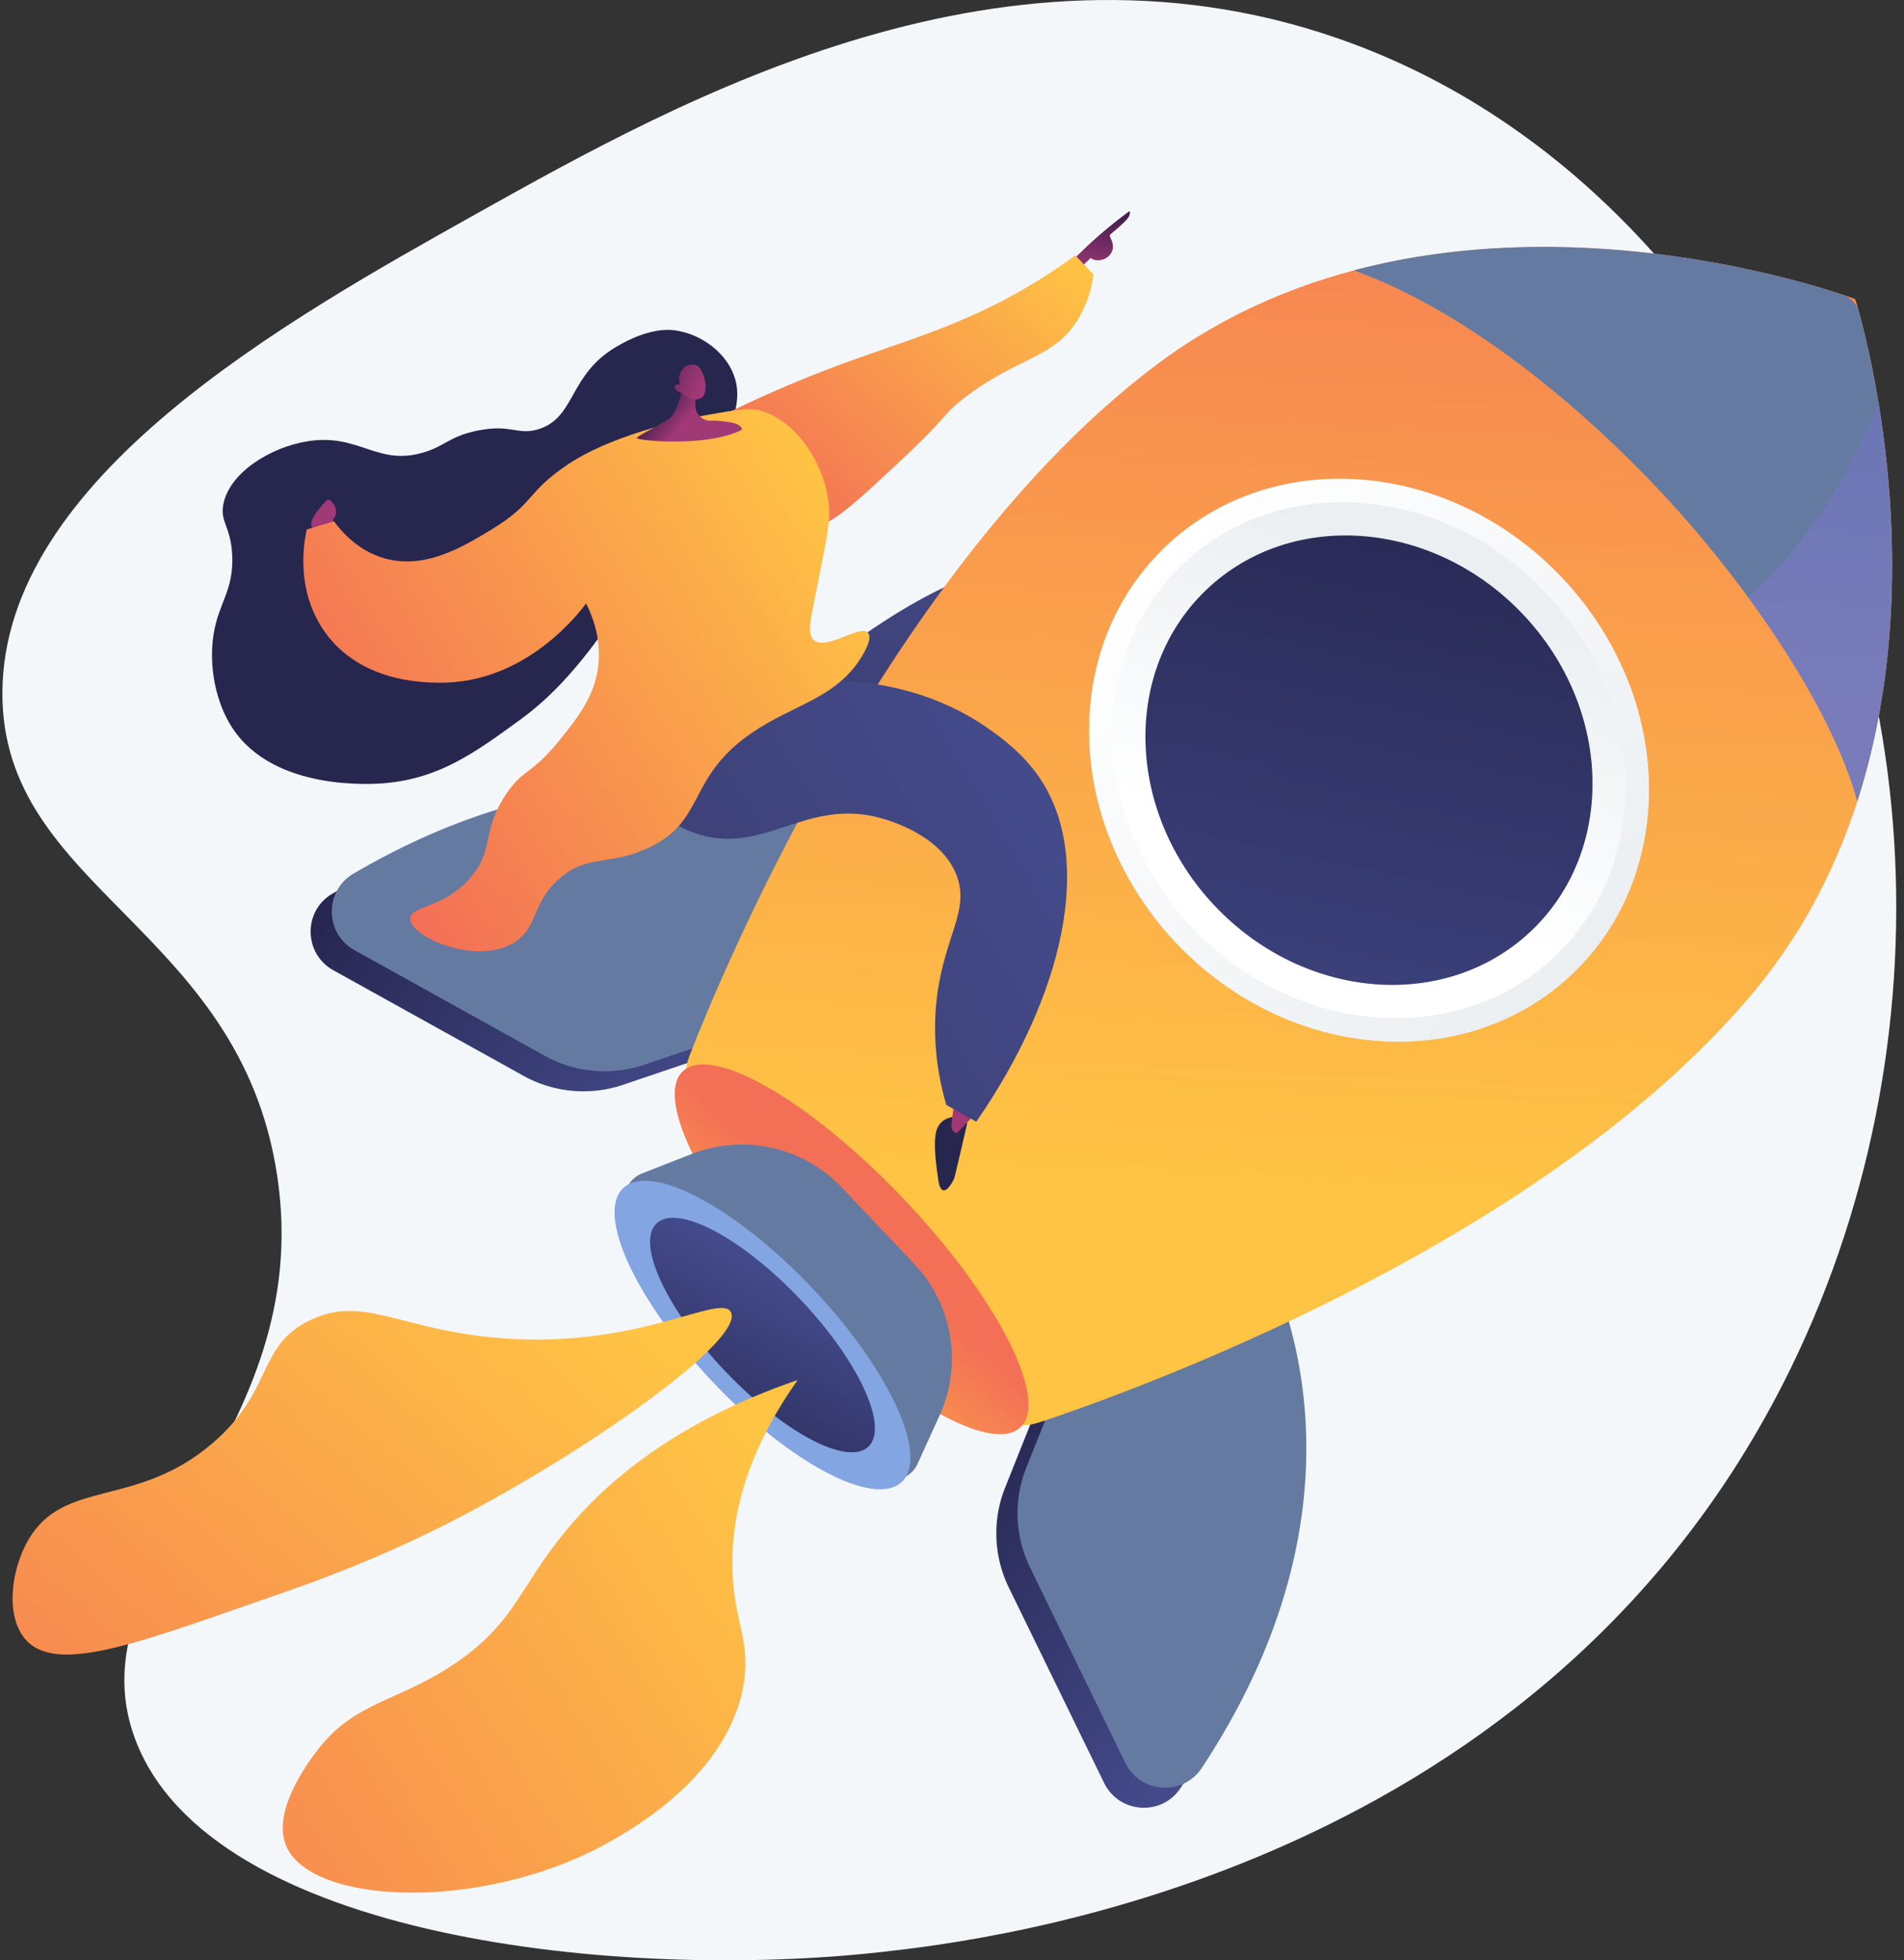 <svg width="168" height="173" viewBox="0 0 168 173" fill="none" xmlns="http://www.w3.org/2000/svg"><rect x="0" y="0" width="168" height="173" fill="#333333" stroke="none"/><path d="M151.492 29.335c-3.696-5.086-13.855-18.678-32.175-25.492C89.009-7.43 60.209 8.696 42.002 18.884 25.137 28.327.32 42.224.212 61.092c-.096 17.395 20.913 20.704 24.24 42.625 3.546 23.417-18.183 34.529-12.538 49.731 6.582 17.706 43.054 21.408 66.024 18.802 8.823-1.001 57.148-6.48 79.396-50.148 15.261-29.945 12.799-67.133-5.842-92.767z" fill="#F4F7FA"/><path d="M96.014 86.023s-1.276.19-1.407.81c-.131.62-.262 1.276.25 2.97.513 1.693.453 2.414 1.073 2.527.614.107 1.819-4.405.084-6.307z" fill="#26264F"/><path d="M95.919 84.228c-.012.126-.471 1.515-.734 2.302a.766.766 0 0 0 .292.87.935.935 0 0 0 1.27-.197c.513-.662 1.252-1.657 1.628-2.337l-2.456-.638z" fill="url(#a)"/><path d="M67.118 66.451c-1.09-2.17 4.93-7.184 5.736-7.851 1.573-1.312 16.781-13.712 25.634-7.655 7.452 5.097 4.9 19.506 4.406 22.326-1.05 5.92-3.446 10.403-5.235 13.163-.971-.542-1.943-1.079-2.915-1.621a109.454 109.454 0 0 1-1.252-7.733c-.351-2.873-.673-5.466-.75-8.888-.126-5.42.506-6.492-.365-7.166-1.92-1.478-5.901 3.064-14.236 5.312-3.487.936-10.027 2.092-11.023.113z" fill="url(#b)"/><path opacity=".3" d="M72.853 58.606a56.57 56.57 0 0 1 4.555-3.375c.727 1.014 1.484 1.49 2.122 1.706 2.933 1.001 5.002-2.498 10.153-2.6 1.317-.024 4.93-.095 6.754 2.14 2.176 2.677-.608 5.688 1.228 11.673.954 3.106 1.938 3.058 2.069 5.371.203 3.655-2.182 5.062-2.039 8.263.036.847.274 1.884.924 3.064a35.295 35.295 0 0 1-.96 1.58c-.972-.542-1.943-1.079-2.915-1.621a109.463 109.463 0 0 1-1.252-7.732c-.352-2.874-.674-5.467-.751-8.89-.125-5.418.507-6.491-.364-7.165-1.92-1.478-5.902 3.064-14.236 5.312-3.493.942-10.033 2.098-11.029.12-1.085-2.165 4.936-7.184 5.741-7.846z" fill="url(#c)"/><path d="M108.521 110.507s13.449 20.299-4.352 47.287c-1.657 2.515-5.425 2.259-6.748-.447l-8.406-17.241a10.912 10.912 0 0 1-.328-8.823l5.854-14.666 13.98-6.11z" fill="url(#d)"/><path d="M76.782 77.033s-19.56-14.505-47.454 1.836c-2.6 1.52-2.545 5.3.09 6.76l16.77 9.312a10.903 10.903 0 0 0 8.793.793l14.951-5.067 6.85-13.634z" fill="url(#e)"/><path d="M110.393 108.736s13.449 20.299-4.352 47.287c-1.657 2.516-5.425 2.26-6.749-.447l-8.405-17.241a10.912 10.912 0 0 1-.328-8.823l5.854-14.665 13.98-6.111zM78.648 75.262s-19.56-14.504-47.454 1.836c-2.6 1.52-2.546 5.3.09 6.76l16.77 9.313a10.903 10.903 0 0 0 8.792.793l14.952-5.068 6.85-13.634z" fill="#647AA1"/><path d="M101.868 32.321c25.736-19.488 61.809-5.967 61.827-5.92.048.018 11.637 36.76-9.193 61.422-18.892 22.368-55.639 35.328-62.673 37.659-.757.251-1.973.567-2.295-.161-6.308-14.164-16.073-23.941-28.598-30.141-.691-.346-.292-1.52-.012-2.236 2.659-6.808 17.563-42.917 40.944-60.623z" fill="url(#f)"/><path opacity=".3" d="M111.448 68.728c14.385-10.802 25.45-3.946 39.173-13.192 5.014-3.375 10.797-9.181 15.131-20.013 2.056 12.483 3.135 35.268-11.25 52.3-18.892 22.368-55.639 35.328-62.673 37.659-.757.251-1.974.567-2.296-.161-3.183-7.154-7.255-13.193-12.12-18.212 5.133-2.134 8.979-4.787 11.924-7.434 11.857-10.66 9.002-21.104 22.111-30.947z" fill="url(#g)"/><path d="M146.174 43.016c-7.679-8.101-17.455-15.84-26.72-19.154 19.113-5.067 38.393.554 43.132 2.146.704.239 1.24.805 1.437 1.52 1.335 4.823 5.931 24.371-.143 43.186-2.284-8.394-10.022-19.602-17.706-27.698z" fill="#647AA1"/><path opacity=".3" d="M165.752 35.523c.012.06.018.119.029.173.018.1.03.196.048.298.018.101.03.202.048.304.018.095.03.19.048.292.017.107.035.214.047.328.012.095.03.184.042.28a25.677 25.677 0 0 1 .083.62c.018.125.036.244.048.37l.036.262.054.393c.011.084.023.173.029.257.018.137.036.274.048.411.012.083.018.167.03.25.018.143.036.286.048.43.011.083.017.16.029.244.018.149.03.298.048.447.006.078.018.155.024.239.018.155.03.31.048.465.006.077.012.155.023.232.018.161.03.322.042.483l.018.22c.012.167.03.334.042.501l.018.215c.012.173.024.346.041.519l.018.214.036.53c.006.072.006.138.012.21.012.184.024.363.03.548.006.066.006.131.012.203.012.184.018.375.03.566.005.066.005.131.005.197.006.19.018.387.024.578 0 .066.006.125.006.19l.018.597c0 .06.006.12.006.179.006.202.012.405.012.608v.173c.006.208.006.417.006.626v.971c0 .215 0 .43-.006.65v.161c0 .22-.006.441-.012.662 0 .053 0 .101-.006.155l-.018.673c0 .048-.006.096-.006.144-.006.226-.018.459-.024.685 0 .048-.005.095-.005.137l-.036.704c0 .041-.006.09-.006.13-.012.24-.03.478-.042.716 0 .042-.006.084-.006.126l-.054.727c0 .035-.006.077-.011.113-.018.244-.042.489-.06.74-.006.035-.006.07-.012.113l-.072.75c-.006.037-.006.066-.011.102-.024.256-.054.507-.084.763-.006.03-.006.06-.012.09-.03.256-.059.518-.095.774-.006.03-.006.054-.012.084-.036.262-.066.525-.102.793-.005.024-.005.048-.011.066-.036.268-.078.536-.12.804 0 .018-.006.036-.006.054-.041.274-.083.548-.131.823 0 .012-.006.023-.006.041l-.143.84c0 .007 0 .013-.006.019a60.61 60.61 0 0 1-1.967 7.923c-1.461-5.366-5.151-11.876-9.628-17.992 4.042-3.56 8.209-8.9 11.524-17.193z" fill="url(#h)"/><path d="M102.881 48.197c-9.395 8.906-8.99 24.585.901 35.018 9.89 10.433 25.527 11.667 34.922 2.76 9.396-8.906 8.99-24.585-.9-35.018-9.896-10.433-25.527-11.667-34.923-2.76z" fill="url(#i)"/><path d="M111.448 68.728c11.738-8.817 21.265-5.872 31.829-9.514 4.042 9.312 2.557 19.989-4.579 26.761-9.395 8.907-25.026 7.673-34.922-2.76a28.26 28.26 0 0 1-2.236-2.659c2.087-4.018 4.769-7.97 9.908-11.828z" fill="url(#j)"/><path d="M104.372 49.77c-8.609 8.168-8.24 22.535.822 32.098 9.068 9.562 23.399 10.695 32.008 2.527 8.608-8.167 8.239-22.534-.823-32.096-9.061-9.557-23.393-10.69-32.007-2.528z" fill="url(#k)"/><path d="M106.488 52.006c-7.5 7.112-7.178 19.632.721 27.96s20.383 9.312 27.883 2.2c7.499-7.112 7.177-19.632-.722-27.96-7.899-8.328-20.382-9.312-27.882-2.2z" fill="url(#l)"/><path d="M60.245 94.548c-2.564 2.432 2.027 11.434 10.253 20.108 8.227 8.674 16.973 13.735 19.536 11.309 2.564-2.432-2.027-11.434-10.254-20.108-8.226-8.674-16.972-13.736-19.535-11.31z" fill="url(#m)"/><path d="M74.272 104.796l6.39 6.742a12.137 12.137 0 0 1 2.242 13.378l-1.943 4.268c-.715 1.574-2.79 1.92-3.982.668l-21.2-22.356c-1.186-1.252-.727-3.308.877-3.94l4.37-1.711a12.139 12.139 0 0 1 13.246 2.951z" fill="#647AA1"/><path d="M54.986 104.855c-2.42 2.296 1.127 9.956 7.911 17.116 6.79 7.16 14.254 11.106 16.675 8.811 2.42-2.295-1.127-9.956-7.911-17.116-6.79-7.159-14.254-11.106-16.675-8.811z" fill="#83A5E1"/><path d="M57.937 107.967c-1.836 1.741.853 7.565 6.016 13.008 5.162 5.443 10.832 8.442 12.668 6.695 1.836-1.741-.853-7.565-6.015-13.008-5.157-5.437-10.832-8.436-12.669-6.695z" fill="url(#n)"/><path opacity=".3" d="M111.448 68.728c9.986-7.5 18.368-6.492 27.149-8.262 3.41 7.511 2.277 16.215-3.505 21.7-7.5 7.112-19.984 6.128-27.883-2.2a22.614 22.614 0 0 1-2.974-3.893c1.746-2.48 4-4.93 7.213-7.345z" fill="url(#o)"/><path d="M64.495 115.807c1.186 2.402-12.132 11.917-23.971 18.111-2.063 1.079-7.542 3.863-15.19 6.51-12.603 4.364-20.138 7.434-23.018 4.328-1.878-2.033-1.365-6.188.185-8.859 3.16-5.443 9.479-2.748 16.227-8.513 5.455-4.656 3.911-8.626 8.668-10.892 4.555-2.17 7.625.674 15.858 1.52 12.77 1.306 20.347-4.012 21.241-2.205z" fill="url(#p)"/><path d="M70.385 121.786c-10.891 3.744-16.9 9.032-20.388 13.223-4.143 4.972-4.501 8.113-9.706 11.696-5.126 3.53-8.972 3.363-12.34 7.828-.751.995-4.048 5.365-2.665 8.447 2.343 5.223 17.64 5.729 28.55-.465 2.14-1.216 10.439-5.925 11.774-13.866.656-3.881-.87-5.473-.984-10.171-.125-4.876 1.354-10.462 5.76-16.692z" fill="url(#q)"/><path d="M63.523 39.23c.74-1.245 2.021-3.475 1.336-5.8-.656-2.235-2.934-3.934-5.247-4.268-.566-.084-2.378-.263-5.282 1.472-4.16 2.48-3.529 6.176-6.766 7.226-1.896.614-2.432-.495-5.526.16-2.355.501-2.683 1.276-4.531 1.867-4.203 1.335-5.747-1.67-10.343-.948-3.297.518-6.892 2.754-7.452 5.538-.328 1.633.685 1.98.78 4.608.114 3.059-1.198 4.09-1.645 6.892-.44 2.76.161 5.991 1.658 8.268 3.72 5.676 12.614 4.954 13.58 4.859 4.722-.447 7.834-2.67 11.93-5.675 5.597-4.108 9.567-10.803 17.508-24.198z" fill="#26264F"/><path d="M29.617 48.028s-1.459-.862-2.038-1.43c-.579-.567.985-2.164 1.269-2.453.284-.29 1.16.852.665 1.502-.362.472.154 1.052.469 1.344a.32.32 0 0 1 .05.417l-.415.62z" fill="url(#r)"/><path d="M94.082 23.504l1.812-1.752a41.04 41.04 0 0 1 3.774-3.124s.155.31-.262.763c-.418.453-1.234 1.127-1.437 1.3-.203.172.519.822.095 1.597-.423.775-1.454.829-1.824.471l-1.33 1.294-.828-.549z" fill="url(#s)"/><path d="M94.869 22.538c.536.555 1.073 1.115 1.61 1.67-.12.942-.43 2.426-1.342 3.928-2.134 3.524-5.24 3.315-9.974 6.916-2.122 1.615-1.293 1.502-5.955 5.842-3.87 3.607-5.836 5.413-7.368 5.58-4.889.543-9.318-7.392-10.082-8.8a107.924 107.924 0 0 1 11.983-5.347c6.69-2.503 12.227-3.81 19.167-8.417.84-.56 1.514-1.044 1.96-1.372z" fill="url(#t)"/><path d="M84.43 98.53a1.11 1.11 0 0 1-.143.018c-.31.03-1.025.113-1.46.787-.531.823-.346 2.605-.048 4.733.298 2.129 1.335.191 1.437-.137.095-.328 1.126-4.799 1.126-4.799l-.912-.602z" fill="#26264F"/><path d="M86.165 98.172l-1.717 1.831s-.584-.048-.488-.835l.238-1.98 1.967.984z" fill="url(#u)"/><path opacity=".3" d="M74.832 38.85c.4-.746 1.354-2.946 3.577-3.941 1.77-.793 2.575-.03 4.424-.74 2.271-.876 2.086-2.432 4.65-4.655 2.962-2.564 4.673-1.765 6.271-3.81.525-.674 1.02-1.645 1.222-3.058l1.508 1.562c-.119.942-.429 2.426-1.34 3.928-2.135 3.524-5.241 3.315-9.975 6.916-2.122 1.615-1.293 1.502-5.955 5.842-3.87 3.607-5.836 5.413-7.368 5.58-1.998.22-3.917-.972-5.545-2.557 5.372-1.467 7.613-3.357 8.531-5.068z" fill="url(#v)"/><path d="M64.715 61.038c3.023-.745 13.688-2.975 22.6 3.333 1.014.715 2.981 2.134 4.46 4.34 4.78 7.142 2.092 19.112-5.634 30.284l-2.647-1.484c-.65-2.248-1.311-5.616-.817-9.569.668-5.323 2.904-7.588 1.735-10.677-1.347-3.559-5.955-4.876-6.826-5.103-6.432-1.693-10.093 3.184-15.816 1.509-2.968-.87-5.001-3.059-6.319-4.943 3.088-2.569 6.176-5.126 9.264-7.69z" fill="url(#w)"/><path d="M29.46 46.003c.72.972 2.157 2.593 4.417 3.255 3.535 1.037 6.861-.924 9.502-2.534 3.828-2.33 3.023-3.243 6.695-5.717 4.28-2.885 11.44-4.232 12.31-4.387 2.522-.441 3.804-.656 4.722-.388 3.434 1.014 6.04 5.288 6.063 9.103.006 1.073-.405 3.124-1.234 7.226-.435 2.158-.745 3.422-.107 3.94 1.132.918 4.09-1.424 4.763-.661.411.47-.352 1.764-.495 1.997-2.241 3.791-6.027 4.28-9.759 6.832-5.854 4-3.964 7.863-9.324 10.242-3.38 1.496-5.264.465-7.738 2.694-2.45 2.218-1.776 4.304-3.958 5.598-3.357 1.991-9.11-.507-9.121-2.122-.012-1.169 3.004-.877 5.377-3.702 2.063-2.45.882-3.97 3.04-7.232 1.544-2.33 2.284-1.758 4.746-4.81 1.591-1.98 3.136-3.888 3.433-6.636.263-2.396-.536-4.37-1.078-5.449-.579.793-5.342 7.089-12.979 7-1.49-.019-6.969-.084-10.093-4.508-2.682-3.803-1.764-8.185-1.573-9.02.792-.232 1.591-.476 2.39-.72z" fill="url(#x)"/><path d="M60.274 33.699s-.328 2.688-1.317 3.302c-.99.62-2.588 1.425-2.767 1.646-.172.22 6.14.876 9.265-.716 0 0 .101-.512-1.193-.691-.345-.048-1.132-.143-1.448-.114a1.344 1.344 0 0 1-1.46-1.341l.005-1.484-1.085-.602z" fill="url(#y)"/><path opacity=".3" d="M43.45 81.808c.55-1.002.203-1.92 1.259-3.553 1.162-1.8 2.39-1.944 4.226-3.964 1.3-1.431 1.073-1.789 2.164-3.148 2.951-3.684 5.682-2.42 7.905-5.46 1.95-2.666.698-4.8 2.785-6.195 1.925-1.294 3.934-.101 4.822-1.365.954-1.353-1.144-3.005-.632-5.39.62-2.86 4.185-2.938 5.867-5.734.638-1.067 1.085-2.671.62-5.169.44 1.145.691 2.355.697 3.523.006 1.073-.405 3.124-1.234 7.226-.435 2.158-.745 3.422-.107 3.94 1.132.918 4.09-1.425 4.763-.661.411.47-.352 1.764-.495 1.997-2.241 3.791-6.027 4.28-9.759 6.831-5.854 4-3.964 7.864-9.324 10.242-3.38 1.497-5.264.466-7.738 2.695-2.45 2.218-1.776 4.304-3.958 5.598-1.473.876-3.41.882-5.115.483 1.901-.388 2.826-1.115 3.255-1.896z" fill="url(#z)"/><path d="M60.125 34.652s.65.883 1.664.513c.906-.334.357-2.677-.364-2.939-.239-.09-.68-.048-.978.137-.208.131-.757.817-.435 1.592-.227-.066-.43-.006-.483.107-.065.143.131.34.173.382.155.149.34.19.423.208z" fill="url(#A)"/><defs><linearGradient id="a" x1="95.212" y1="82.743" x2="97.61" y2="87.636" gradientUnits="userSpaceOnUse"><stop stop-color="#311944"/><stop offset="1" stop-color="#A03976"/></linearGradient><linearGradient id="b" x1="95.089" y1="44.015" x2="86.6" y2="65.968" gradientUnits="userSpaceOnUse"><stop stop-color="#444B8C"/><stop offset=".996" stop-color="#3E4177"/></linearGradient><linearGradient id="c" x1="94.877" y1="43.934" x2="86.388" y2="65.886" gradientUnits="userSpaceOnUse"><stop stop-color="#444B8C"/><stop offset=".996" stop-color="#3E4177"/></linearGradient><linearGradient id="d" x1="115.464" y1="147.231" x2="90.276" y2="120.671" gradientUnits="userSpaceOnUse"><stop stop-color="#444B8C"/><stop offset=".996" stop-color="#26264F"/></linearGradient><linearGradient id="e" x1="65.662" y1="94.713" x2="40.474" y2="68.152" gradientUnits="userSpaceOnUse"><stop stop-color="#444B8C"/><stop offset=".996" stop-color="#26264F"/></linearGradient><linearGradient id="f" x1="112.105" y1="104.746" x2="118.016" y2="-8.654" gradientUnits="userSpaceOnUse"><stop stop-color="#FFC444"/><stop offset=".996" stop-color="#F36F56"/></linearGradient><linearGradient id="g" x1="120.845" y1="105.202" x2="126.757" y2="-8.198" gradientUnits="userSpaceOnUse"><stop stop-color="#FFC444"/><stop offset=".996" stop-color="#F36F56"/></linearGradient><linearGradient id="h" x1="160.088" y1="62.212" x2="162.303" y2="19.725" gradientUnits="userSpaceOnUse"><stop stop-color="#AA80F9"/><stop offset=".996" stop-color="#6165D7"/></linearGradient><linearGradient id="i" x1="138.701" y1="85.973" x2="102.879" y2="48.199" gradientUnits="userSpaceOnUse"><stop offset=".004" stop-color="#EBEFF2"/><stop offset="1" stop-color="#fff"/></linearGradient><linearGradient id="j" x1="138.082" y1="86.56" x2="102.26" y2="48.785" gradientUnits="userSpaceOnUse"><stop offset=".004" stop-color="#EBEFF2"/><stop offset="1" stop-color="#fff"/></linearGradient><linearGradient id="k" x1="127.296" y1="49.767" x2="117.007" y2="77.158" gradientUnits="userSpaceOnUse"><stop offset=".004" stop-color="#EBEFF2"/><stop offset="1" stop-color="#fff"/></linearGradient><linearGradient id="l" x1="112.383" y1="106.306" x2="126.755" y2="39.26" gradientUnits="userSpaceOnUse"><stop stop-color="#444B8C"/><stop offset=".996" stop-color="#26264F"/></linearGradient><linearGradient id="m" x1="62.04" y1="124.735" x2="76.173" y2="109.114" gradientUnits="userSpaceOnUse"><stop stop-color="#FFC444"/><stop offset=".996" stop-color="#F36F56"/></linearGradient><linearGradient id="n" x1="69.969" y1="112.791" x2="60" y2="131.433" gradientUnits="userSpaceOnUse"><stop stop-color="#444B8C"/><stop offset=".996" stop-color="#26264F"/></linearGradient><linearGradient id="o" x1="115.24" y1="106.918" x2="129.611" y2="39.873" gradientUnits="userSpaceOnUse"><stop stop-color="#444B8C"/><stop offset=".996" stop-color="#26264F"/></linearGradient><linearGradient id="p" x1="48.008" y1="109.999" x2="-8.561" y2="173.693" gradientUnits="userSpaceOnUse"><stop stop-color="#FFC444"/><stop offset=".996" stop-color="#F36F56"/></linearGradient><linearGradient id="q" x1="71.295" y1="135.549" x2="-.888" y2="180.789" gradientUnits="userSpaceOnUse"><stop stop-color="#FFC444"/><stop offset=".996" stop-color="#F36F56"/></linearGradient><linearGradient id="r" x1="31.434" y1="49.742" x2="29.765" y2="47.349" gradientUnits="userSpaceOnUse"><stop stop-color="#311944"/><stop offset="1" stop-color="#A03976"/></linearGradient><linearGradient id="s" x1="97.333" y1="17.662" x2="96.484" y2="24.342" gradientUnits="userSpaceOnUse"><stop stop-color="#311944"/><stop offset="1" stop-color="#A03976"/></linearGradient><linearGradient id="t" x1="92.216" y1="19.789" x2="66.757" y2="44.395" gradientUnits="userSpaceOnUse"><stop stop-color="#FFC444"/><stop offset=".996" stop-color="#F36F56"/></linearGradient><linearGradient id="u" x1="77.093" y1="90.282" x2="83.021" y2="96.705" gradientUnits="userSpaceOnUse"><stop stop-color="#311944"/><stop offset="1" stop-color="#A03976"/></linearGradient><linearGradient id="v" x1="94.871" y1="22.537" x2="69.418" y2="47.137" gradientUnits="userSpaceOnUse"><stop stop-color="#FFC444"/><stop offset=".996" stop-color="#F36F56"/></linearGradient><linearGradient id="w" x1="92.523" y1="69.943" x2="65.538" y2="85.842" gradientUnits="userSpaceOnUse"><stop stop-color="#444B8C"/><stop offset=".996" stop-color="#3E4177"/></linearGradient><linearGradient id="x" x1="73.383" y1="43.067" x2="29.054" y2="69.185" gradientUnits="userSpaceOnUse"><stop stop-color="#FFC444"/><stop offset=".996" stop-color="#F36F56"/></linearGradient><linearGradient id="y" x1="57.431" y1="35.395" x2="60.117" y2="37.564" gradientUnits="userSpaceOnUse"><stop stop-color="#311944"/><stop offset="1" stop-color="#A03976"/></linearGradient><linearGradient id="z" x1="78.157" y1="51.168" x2="33.828" y2="77.287" gradientUnits="userSpaceOnUse"><stop stop-color="#FFC444"/><stop offset=".996" stop-color="#F36F56"/></linearGradient><linearGradient id="A" x1="55.71" y1="31.661" x2="61.82" y2="33.956" gradientUnits="userSpaceOnUse"><stop stop-color="#311944"/><stop offset="1" stop-color="#A03976"/></linearGradient></defs></svg>